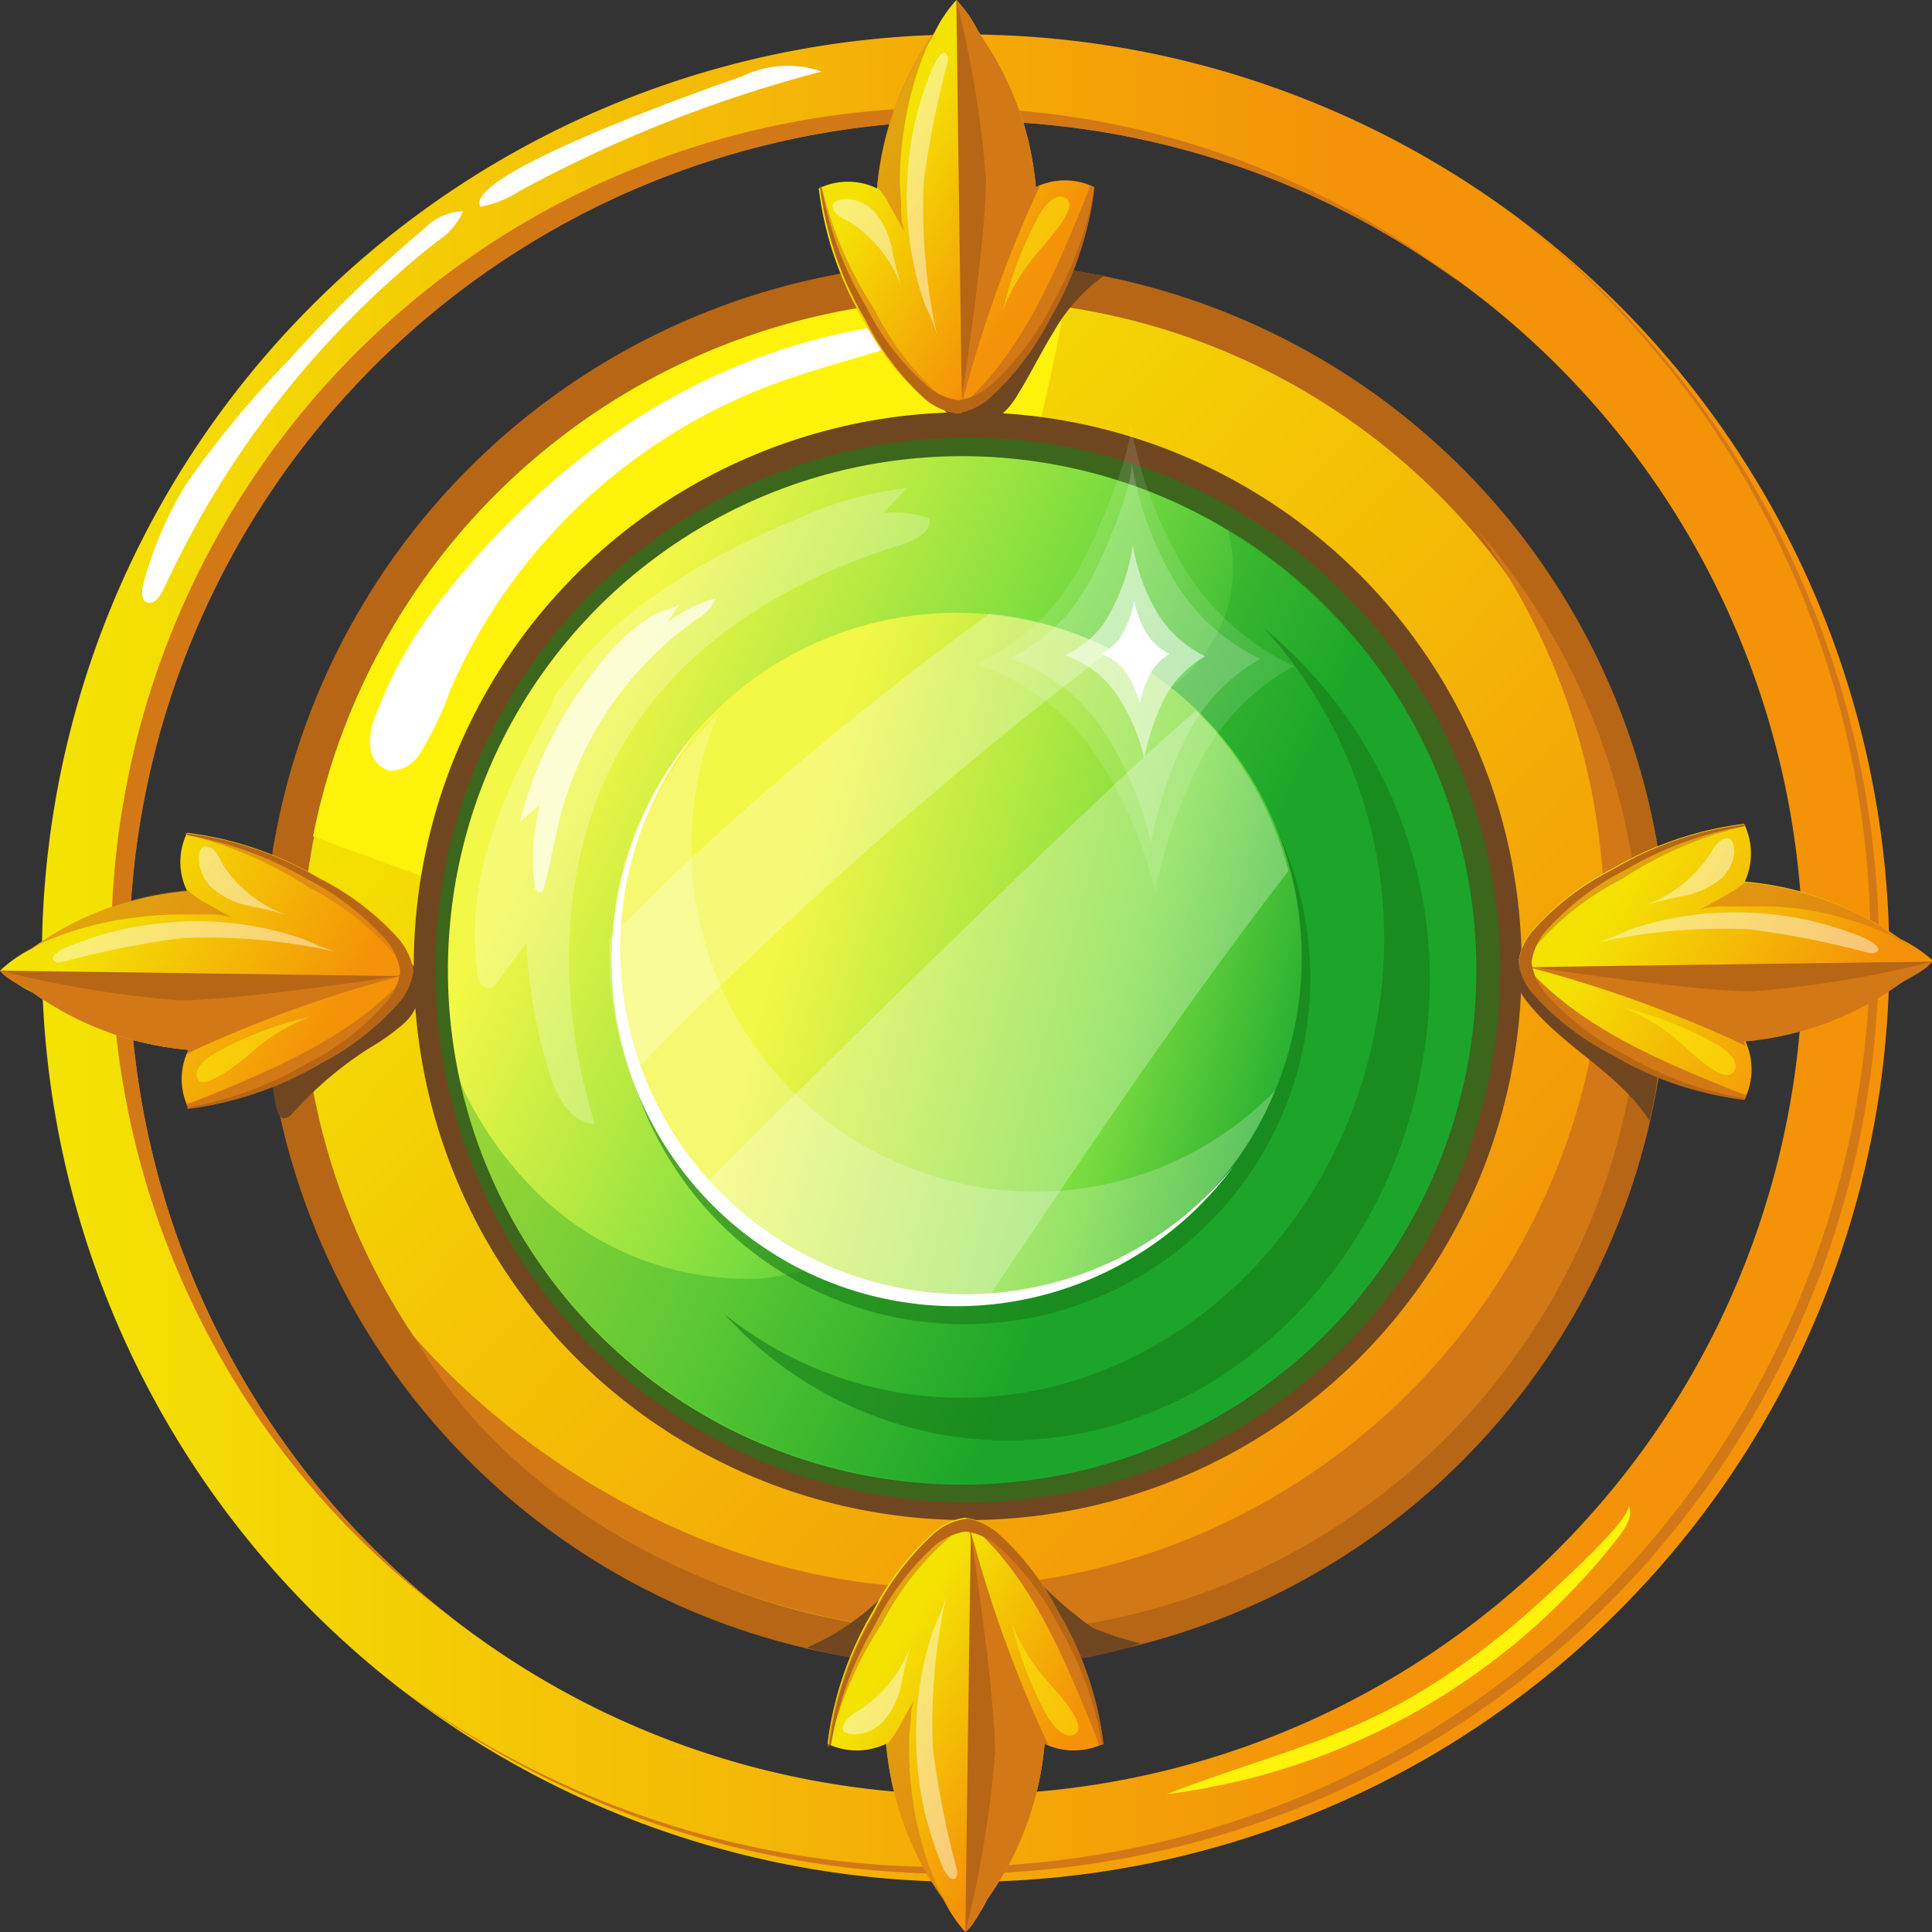 <svg xmlns="http://www.w3.org/2000/svg" xmlns:xlink="http://www.w3.org/1999/xlink" viewBox="0 0 72.89 72.89"><rect x="0" y="0" width="72.89" height="72.89" fill="#333333" stroke="none"/><defs><style>.cls-1{fill:#b76615;}.cls-2{fill:url(#linear-gradient);}.cls-22,.cls-3{fill:#fff30b;}.cls-4{fill:#d37816;}.cls-5{fill:#704621;}.cls-6{fill:#187c18;opacity:0.6;}.cls-7{fill:url(#linear-gradient-2);}.cls-8{fill:#1da020;opacity:0.35;}.cls-9{fill:url(#linear-gradient-3);}.cls-10,.cls-11,.cls-13,.cls-14,.cls-15,.cls-16,.cls-17,.cls-21{fill:#fff;}.cls-10{opacity:0.22;}.cls-12{opacity:0.27;}.cls-13{opacity:0.25;}.cls-14{opacity:0.68;}.cls-15{opacity:0.18;}.cls-16{opacity:0.12;}.cls-17{opacity:0.52;}.cls-18{fill:url(#linear-gradient-4);}.cls-19{fill:url(#linear-gradient-5);}.cls-20{opacity:0.59;}.cls-21{opacity:0.45;}.cls-22{opacity:0.48;}.cls-23{fill:url(#linear-gradient-6);}.cls-24{fill:url(#linear-gradient-7);}.cls-25{fill:url(#linear-gradient-8);}</style><linearGradient id="linear-gradient" x1="19.79" y1="20.69" x2="69.2" y2="67.25" gradientUnits="userSpaceOnUse"><stop offset="0.02" stop-color="#f4e203"/><stop offset="0.7" stop-color="#f49308"/></linearGradient><linearGradient id="linear-gradient-2" x1="20.5" y1="29.07" x2="55.53" y2="45.8" gradientTransform="translate(56.47 -10.84) rotate(67.78)" gradientUnits="userSpaceOnUse"><stop offset="0.02" stop-color="#f3f746"/><stop offset="0.38" stop-color="#7adc3f"/><stop offset="0.67" stop-color="#1ba82f"/></linearGradient><linearGradient id="linear-gradient-3" x1="24.74" y1="33.01" x2="49.85" y2="39.93" gradientUnits="userSpaceOnUse"><stop offset="0.2" stop-color="#f3f746"/><stop offset="0.71" stop-color="#7adc3f"/><stop offset="1" stop-color="#1ba82f"/></linearGradient><linearGradient id="linear-gradient-4" x1="1.59" y1="36.14" x2="71.28" y2="36.14" xlink:href="#linear-gradient"/><linearGradient id="linear-gradient-5" x1="3.66" y1="33.91" x2="15.7" y2="41.15" xlink:href="#linear-gradient"/><linearGradient id="linear-gradient-6" x1="33.01" y1="6.05" x2="41.92" y2="11.41" xlink:href="#linear-gradient"/><linearGradient id="linear-gradient-7" x1="33.11" y1="63" x2="42.02" y2="68.36" xlink:href="#linear-gradient"/><linearGradient id="linear-gradient-8" x1="60.61" y1="33.81" x2="72.65" y2="41.05" xlink:href="#linear-gradient"/></defs><g id="Layer_2" data-name="Layer 2"><g id="Layer_1-2" data-name="Layer 1"><circle class="cls-1" cx="36.43" cy="36.39" r="26.49"/><circle class="cls-2" cx="36.51" cy="36.45" r="25.14"/><path class="cls-3" d="M20,34.3A27.1,27.1,0,0,1,38.27,19.61q1.14-4,1.9-8.06a25.17,25.17,0,0,0-28.36,20C15.2,32.82,19.87,34.5,20,34.3Z"/><path class="cls-4" d="M35.39,59.89c-7.57,0-15.17-4.18-19.78-9.48,4,6.94,12.79,11.21,21.16,11.21A25.13,25.13,0,0,0,55.74,20a25.14,25.14,0,0,1-20.35,39.9Z"/><circle class="cls-5" cx="36.51" cy="36.45" r="20.9"/><circle class="cls-6" cx="36.51" cy="36.59" r="20.09" transform="translate(-15.18 36.54) rotate(-45)"/><circle class="cls-7" cx="36.3" cy="36.61" r="19.4" transform="translate(-11.32 56.37) rotate(-67.78)"/><path class="cls-8" d="M39.22,41.05a9.84,9.84,0,0,1-3.07,3.86,13.56,13.56,0,0,1-7.35,3.32A11.31,11.31,0,0,1,20,44.73a14.07,14.07,0,0,1-2.38-3.35,5,5,0,0,1-.31-.74,19.41,19.41,0,1,0,29-20.7,5.66,5.66,0,0,1,.1,2.62,5.92,5.92,0,0,1-5.3,4.54,2.14,2.14,0,0,0-1.3.31c-.47.4-.4,1.14-.31,1.75a37.59,37.59,0,0,1,.35,8.8A10.77,10.77,0,0,1,39.22,41.05Z"/><circle class="cls-6" cx="36.3" cy="36.76" r="13.02" transform="matrix(0.99, -0.16, 0.16, 0.99, -5.44, 6.32)"/><circle class="cls-9" cx="36.09" cy="36.14" r="13.02"/><path class="cls-10" d="M23.28,36.14a13,13,0,0,0,13,13,12.83,12.83,0,0,0,11.83-8,12.61,12.61,0,0,1-9,3.82,13,13,0,0,1-12-18.06A13,13,0,0,0,23.28,36.14Z"/><path class="cls-11" d="M23.08,36.19A13,13,0,0,0,46.54,44,13,13,0,0,1,26.3,27.61,13,13,0,0,0,23.08,36.19Z"/><g class="cls-12"><path class="cls-11" d="M26.35,38A169.44,169.44,0,0,1,41.93,24.51a13,13,0,0,0-4.6-1.36,126.35,126.35,0,0,0-11.27,9.24q-1.57,1.48-3.06,3c0,.22,0,.45,0,.67a13,13,0,0,0,.81,4.53C24.61,39.73,25.48,38.86,26.35,38Z"/><path class="cls-11" d="M37.21,49.07c3.68-5.49,7.38-11,11.4-16.21a13.11,13.11,0,0,0-3.49-6.05c-2,1.74-3.89,3.56-5.8,5.38q-6.54,6.29-12.93,12.7A13,13,0,0,0,36,49.12C36.41,49.12,36.81,49.1,37.21,49.07Z"/></g><path class="cls-13" d="M20.84,26.56l.17-.31.21-.38A1.25,1.25,0,0,0,20.84,26.56Z"/><path class="cls-13" d="M18,36.67c0,.3.23.68.52.61a.61.61,0,0,0,.28-.25c.35-.48.7-1,1.06-1.45a19.68,19.68,0,0,0,.9,5c.27.84.79,1.8,1.68,1.82-1.58-5.05-1.37-10.89,1.65-15.22,2.32-3.31,6-5.43,9.9-6.62.52-.16,1.16-.48,1.08-1a3.87,3.87,0,0,0-1.75-.2l.91-.95A13.82,13.82,0,0,0,30,19.61c-3.27,1.35-7.2,3.57-9,6.64C19.16,29.63,17.5,32.84,18,36.67Z"/><path class="cls-14" d="M24.67,23.18a8.93,8.93,0,0,0-.8.57,8.77,8.77,0,0,0-1.12,1.16,15.27,15.27,0,0,0-2.32,3.72A14.09,14.09,0,0,0,19.62,31l.74-.63a8.27,8.27,0,0,0-.19,3.05c0,.13.13.3.25.24a.21.21,0,0,0,.1-.16c.27-1,.43-2.05.72-3.06a13.17,13.17,0,0,1,5.06-7.09,1.51,1.51,0,0,0,.69-.77,5.07,5.07,0,0,0-1.81.91c.15-.24.31-.48.47-.72C25.55,22.91,24.85,23.08,24.67,23.18Z"/><path class="cls-6" d="M34.11,52.57a14.37,14.37,0,0,1-6.79-3,14.59,14.59,0,0,0,8.54,4.61c8.45,1.29,16.44-5.15,17.85-14.38a17.18,17.18,0,0,0-6-16.08A17.43,17.43,0,0,1,52,38.19C50.55,47.42,42.56,53.86,34.11,52.57Z"/><path class="cls-15" d="M38.08,24.83a6.87,6.87,0,0,1,3.56,2.75,13.07,13.07,0,0,1,1.78,4.21,15.66,15.66,0,0,1,1.31-3.93,6.92,6.92,0,0,1,2.82-3,7.62,7.62,0,0,1-3.35-3.13,12.94,12.94,0,0,1-1.52-4.36c.16.89-1.26,4.17-1.83,5A6.5,6.5,0,0,1,38.08,24.83Z"/><path class="cls-16" d="M36.8,25.05a8.67,8.67,0,0,1,4.52,3.4,16.21,16.21,0,0,1,2.27,5.2,18.62,18.62,0,0,1,1.66-4.86,8.69,8.69,0,0,1,3.57-3.66,9.63,9.63,0,0,1-4.24-3.87,15.71,15.71,0,0,1-1.94-5.39c.21,1.11-1.59,5.16-2.32,6.22A8.25,8.25,0,0,1,36.8,25.05Z"/><path class="cls-11" d="M41.51,24.66a1.88,1.88,0,0,1,1,.75A3.77,3.77,0,0,1,43,26.56a4,4,0,0,1,.36-1.07,1.85,1.85,0,0,1,.77-.82,2.1,2.1,0,0,1-.92-.85,3.65,3.65,0,0,1-.42-1.2,3.55,3.55,0,0,1-.5,1.38A1.75,1.75,0,0,1,41.51,24.66Z"/><path class="cls-17" d="M40.17,24.72a3.89,3.89,0,0,1,2,1.54,7.34,7.34,0,0,1,1,2.34,9,9,0,0,1,.73-2.19,3.91,3.91,0,0,1,1.57-1.65A4.28,4.28,0,0,1,43.59,23a7.31,7.31,0,0,1-.85-2.44,7.66,7.66,0,0,1-1,2.81A3.58,3.58,0,0,1,40.17,24.72Z"/><path class="cls-11" d="M14.7,29.08a1.32,1.32,0,0,0,1.15-.67A12.23,12.23,0,0,0,17,26,21.49,21.49,0,0,1,28.88,14.61c1.39-.54,2.84-.93,4.27-1.36.23-.06.5-.17.54-.4.08-.41-.53-.54-.94-.47-6.5,1.12-11.88,4.91-15.92,10A16.36,16.36,0,0,0,14.17,27a2.42,2.42,0,0,0-.2,1.18A1,1,0,0,0,14.7,29.08Z"/><path class="cls-11" d="M37.7,13.07c.34-.09.74-.32.71-.67s-.49-.49-.85-.52c-.52,0-2.82-.18-2.82.7S37.18,13.2,37.7,13.07Z"/><path class="cls-18" d="M71.28,36.14A34.85,34.85,0,1,0,36.43,71,34.88,34.88,0,0,0,71.28,36.14Zm-66.42,0A31.58,31.58,0,1,1,36.43,67.71,31.61,31.61,0,0,1,4.86,36.14Z"/><path class="cls-4" d="M36.43,4.56a31.42,31.42,0,0,1,18.72,6.16A31.56,31.56,0,1,0,17,61,31.57,31.57,0,0,1,36.43,4.56Z"/><path class="cls-4" d="M35.71,70.44A34.64,34.64,0,0,1,15,63.62,34.83,34.83,0,1,0,57.1,8.1,34.83,34.83,0,0,1,35.71,70.44Z"/><path class="cls-11" d="M6.14,22.3A35.79,35.79,0,0,1,16.47,9.12a2.59,2.59,0,0,0,1-1.15A2.14,2.14,0,0,0,16,8.63a49.68,49.68,0,0,0-5.1,4.95,36.87,36.87,0,0,0-3.88,4.69,14.12,14.12,0,0,0-1.62,3.79c-.06.25-.08.59.16.67S6,22.54,6.14,22.3Z"/><path class="cls-11" d="M31,2.7a3.89,3.89,0,0,0-3,.18c-1.13.39-10.56,3.69-9.88,4.92a4.11,4.11,0,0,0,1.48-.59A50.39,50.39,0,0,1,31,2.7Z"/><path class="cls-5" d="M10.68,42.19c.14,0,.27-.08.36-.19a13.91,13.91,0,0,1,2.9-2.46,8.39,8.39,0,0,0,1.29-.92,1.9,1.9,0,0,0,.64-1.41A1.62,1.62,0,0,0,15.15,36a2.6,2.6,0,0,0-1.38-.45,3.47,3.47,0,0,0-1.59.27,3.43,3.43,0,0,0-1.75,1.95A4.69,4.69,0,0,0,10.22,40a8.43,8.43,0,0,0,.24,1.93C10.5,42,10.56,42.16,10.68,42.19Z"/><path class="cls-19" d="M0,36.62a5.26,5.26,0,0,0,1.24.83,11.91,11.91,0,0,0,5.87,2.16,2.5,2.5,0,0,0,0,2.2,12.87,12.87,0,0,0,5-1.7A10.45,10.45,0,0,0,15,37.87a2.33,2.33,0,0,0,.59-1.25A2.3,2.3,0,0,0,15,35.37a10.09,10.09,0,0,0-2.94-2.24,12.89,12.89,0,0,0-5-1.71,2.5,2.5,0,0,0,0,2.2,11.82,11.82,0,0,0-5.87,2.17A5.26,5.26,0,0,0,0,36.62Z"/><path class="cls-4" d="M7.25,39.66a47.33,47.33,0,0,1,8.2-2.92,12.56,12.56,0,0,1-2.61.13c-.89.05-1.79.09-2.68.11-1.61.06-3.22.08-4.83,0S2.26,36.7.76,36.75c-.2,0-.6-.18-.76-.13.24.35.91.61,1.24.83a11.94,11.94,0,0,0,5.87,2.16.77.77,0,0,0-.07.16Z"/><path class="cls-4" d="M15,37.87a2.39,2.39,0,0,0,.59-1.23,6.1,6.1,0,0,0-.59.54c-2.05,2.08-4.84,3.23-7.54,4.33a3.59,3.59,0,0,1-.43.14,1.11,1.11,0,0,0,.07.16,12.88,12.88,0,0,0,5-1.7A10.27,10.27,0,0,0,15,37.87Z"/><g class="cls-20"><path class="cls-4" d="M15.53,36.83a.76.76,0,0,0,0-.21A2.3,2.3,0,0,0,15,35.37,10.09,10.09,0,0,0,12,33.13a12.89,12.89,0,0,0-5-1.71.14.14,0,0,1,0,.06,14.65,14.65,0,0,1,4.65,2A10.9,10.9,0,0,1,15.53,36.83Z"/><path class="cls-4" d="M6.85,34.5c.33,0,.65,0,1,0a2.81,2.81,0,0,1,.92.13l-1-.56a3,3,0,0,1-.68-.48h0a11.87,11.87,0,0,0-5.85,2.16L.78,36c.33-.12.67-.37.92-.48A12.29,12.29,0,0,1,5,34.63,13.34,13.34,0,0,1,6.85,34.5Z"/></g><path class="cls-1" d="M0,36.62a40.08,40.08,0,0,0,6.78,1.12c2.28,0,8.13-.9,8.22-.91S0,36.62,0,36.62Z"/><path class="cls-21" d="M2.36,36.29a35.13,35.13,0,0,1,4.5-.9,22.43,22.43,0,0,1,5.77.51,11,11,0,0,1-1.15-.46,11.66,11.66,0,0,0-1.19-.35,12.5,12.5,0,0,0-4.48-.23,12.56,12.56,0,0,0-2.19.47c-.36.12-.72.25-1.08.4-.09,0-.86.41-.41.57A.45.45,0,0,0,2.36,36.29Z"/><path class="cls-21" d="M9.32,34.16a13.9,13.9,0,0,1,1.48.36,4.9,4.9,0,0,1-2.46-2A1.29,1.29,0,0,0,8,32c-.43-.26-.52.18-.49.5a1.52,1.52,0,0,0,.49,1A3,3,0,0,0,9.32,34.16Z"/><path class="cls-1" d="M11.57,40.13a13.28,13.28,0,0,1-4.5,1.65s0,0,0,.06a12.89,12.89,0,0,0,5-1.71A10.09,10.09,0,0,0,15,37.89a2.27,2.27,0,0,0,.59-1.25A2.33,2.33,0,0,0,15,35.39a10.45,10.45,0,0,0-2.94-2.24,12.87,12.87,0,0,0-5-1.7s0,0,0,.06a13.48,13.48,0,0,1,4.5,1.64,10.17,10.17,0,0,1,2.94,2.24,2.35,2.35,0,0,1,.6,1.25,2.28,2.28,0,0,1-.6,1.25A9.83,9.83,0,0,1,11.57,40.13Z"/><path class="cls-22" d="M9.48,39.71a7.15,7.15,0,0,1,2.22-1.35,13.55,13.55,0,0,0-3.6,1.38c-.29.17-.88.6-.62,1S9.18,40,9.48,39.71Z"/><path class="cls-5" d="M36.5,15.91a1.58,1.58,0,0,0,1.2-.2,2.8,2.8,0,0,0,.67-.78c.5-.8.91-1.65,1.41-2.46a6.61,6.61,0,0,1,1.89-2.08,11.74,11.74,0,0,1-1.57-.29,2.44,2.44,0,0,0-.71-.1,2,2,0,0,0-.58.18,5.89,5.89,0,0,0-3.26,4.7c0,.22-.07.42.08.6A1.63,1.63,0,0,0,36.5,15.91Z"/><path class="cls-23" d="M34.83,15a2.33,2.33,0,0,0,1.25.59A2.3,2.3,0,0,0,37.33,15a10.09,10.09,0,0,0,2.24-2.94,12.89,12.89,0,0,0,1.71-5,2.5,2.5,0,0,0-2.2,0,11.82,11.82,0,0,0-2.17-5.87A5.26,5.26,0,0,0,36.08,0a5.26,5.26,0,0,0-.83,1.24,11.91,11.91,0,0,0-2.16,5.87,2.5,2.5,0,0,0-2.2,0,12.87,12.87,0,0,0,1.7,5A10.45,10.45,0,0,0,34.83,15Z"/><path class="cls-4" d="M39.12,7.25,39.23,7l-.15.07a11.86,11.86,0,0,0-2.17-5.87A4.49,4.49,0,0,0,36.08,0c0,.16.14.56.14.76,0,1.5.23,3.06.27,4.57s0,3.22,0,4.83c0,.89-.07,1.79-.11,2.68a12.55,12.55,0,0,1-.14,2.61A48.17,48.17,0,0,1,39.12,7.25Z"/><path class="cls-4" d="M39.57,12.06a12.9,12.9,0,0,0,1.71-5L41.11,7a2.39,2.39,0,0,1-.14.43c-1.1,2.7-2.24,5.49-4.32,7.54a5,5,0,0,0-.54.59A2.4,2.4,0,0,0,37.33,15,10.09,10.09,0,0,0,39.57,12.06Z"/><g class="cls-20"><path class="cls-4" d="M34.83,15a2.33,2.33,0,0,0,1.25.59.76.76,0,0,0,.21,0A10.77,10.77,0,0,1,33,11.69a14.46,14.46,0,0,1-2-4.65l-.05,0a12.87,12.87,0,0,0,1.7,5A10.45,10.45,0,0,0,34.83,15Z"/><path class="cls-4" d="M35,1.7A9.76,9.76,0,0,0,35.5.78c-.08.15-.16.29-.25.43a11.87,11.87,0,0,0-2.16,5.85l0,0a2.66,2.66,0,0,1,.47.68c.19.33.37.66.56,1A2.8,2.8,0,0,1,34,7.82c0-.32-.05-.64-.05-1A12,12,0,0,1,34.09,5,12.31,12.31,0,0,1,35,1.7Z"/></g><path class="cls-1" d="M36.08,0s.2,15.09.21,15,.91-5.94.91-8.22A40.08,40.08,0,0,0,36.08,0Z"/><path class="cls-21" d="M35.75,2.36a.36.36,0,0,0,0-.23c-.16-.45-.52.32-.56.41-.15.36-.29.72-.4,1.08a11.73,11.73,0,0,0-.48,2.19,12.74,12.74,0,0,0,.23,4.48,11.66,11.66,0,0,0,.35,1.19,7.88,7.88,0,0,1,.46,1.15,22,22,0,0,1-.5-5.77A35.09,35.09,0,0,1,35.75,2.36Z"/><path class="cls-21" d="M32,8.34a4.89,4.89,0,0,1,2,2.46,14.52,14.52,0,0,1-.36-1.48A3.11,3.11,0,0,0,33,8a1.52,1.52,0,0,0-1-.49c-.32,0-.77.06-.51.49A1.32,1.32,0,0,0,32,8.34Z"/><path class="cls-1" d="M34.86,15a2.3,2.3,0,0,0,1.25.59A2.33,2.33,0,0,0,37.36,15a10.45,10.45,0,0,0,2.24-2.94,12.87,12.87,0,0,0,1.7-5l0,0a13.5,13.5,0,0,1-1.65,4.5,10.17,10.17,0,0,1-2.24,2.94,2.35,2.35,0,0,1-1.25.6,2.32,2.32,0,0,1-1.25-.6,9.83,9.83,0,0,1-2.24-2.94A13.28,13.28,0,0,1,31,7.07l-.06,0a12.89,12.89,0,0,0,1.71,5A10.09,10.09,0,0,0,34.86,15Z"/><path class="cls-22" d="M40.22,7.48c-.41-.26-.84.33-1,.62a13.9,13.9,0,0,0-1.38,3.6,7.35,7.35,0,0,1,1.35-2.22C39.41,9.18,40.76,7.81,40.22,7.48Z"/><path class="cls-5" d="M32.84,62.35l5.52.13,1.37,0c.44,0,.52.15,1,.1A14.62,14.62,0,0,0,43.05,62a10.52,10.52,0,0,1-1.85-.6,15,15,0,0,1-2.9-2.73,2.28,2.28,0,0,0-.56-.42,1.89,1.89,0,0,0-.71-.12,5.53,5.53,0,0,0-3.42,1.76,8.91,8.91,0,0,1-3.17,2.27,14.34,14.34,0,0,0,1.91.41C32.79,62.63,32.4,62.34,32.84,62.35Z"/><path class="cls-24" d="M35.59,71.65a5.26,5.26,0,0,0,.83,1.24,5.26,5.26,0,0,0,.83-1.24,11.81,11.81,0,0,0,2.16-5.86,2.56,2.56,0,0,0,2.21,0,12.89,12.89,0,0,0-1.71-5,10.08,10.08,0,0,0-2.24-2.93,2.25,2.25,0,0,0-1.25-.6,2.25,2.25,0,0,0-1.25.6,10.08,10.08,0,0,0-2.24,2.93,12.89,12.89,0,0,0-1.71,5,2.56,2.56,0,0,0,2.21,0A11.81,11.81,0,0,0,35.59,71.65Z"/><path class="cls-4" d="M36.42,72.89c.35-.24.61-.91.83-1.24a11.81,11.81,0,0,0,2.16-5.87l.16.07a2.12,2.12,0,0,1-.11-.21,48.17,48.17,0,0,1-2.92-8.2,12.55,12.55,0,0,1,.14,2.61c0,.89.08,1.79.11,2.68.05,1.61.07,3.22,0,4.83s-.31,3.07-.27,4.57C36.56,72.33,36.37,72.73,36.42,72.89Z"/><path class="cls-4" d="M41.45,65.86l.17-.06a12.89,12.89,0,0,0-1.71-5,10.27,10.27,0,0,0-2.24-2.94,2.4,2.4,0,0,0-1.22-.59,6,6,0,0,0,.53.59c2.08,2,3.23,4.84,4.33,7.55A3,3,0,0,1,41.45,65.86Z"/><g class="cls-20"><path class="cls-4" d="M36.63,57.36l-.21,0a2.3,2.3,0,0,0-1.25.59,10.27,10.27,0,0,0-2.24,2.94,12.89,12.89,0,0,0-1.71,5l.06,0a14.46,14.46,0,0,1,2-4.65A11,11,0,0,1,36.63,57.36Z"/><path class="cls-4" d="M34.48,64.15l-.56,1a3.28,3.28,0,0,1-.48.69h0a11.87,11.87,0,0,0,2.16,5.85c.09.14.17.28.25.43-.11-.33-.37-.67-.47-.91a12.49,12.49,0,0,1-.94-3.27A13.34,13.34,0,0,1,34.3,66c0-.33,0-.65.06-1A2.56,2.56,0,0,1,34.48,64.15Z"/></g><path class="cls-1" d="M36.42,72.89a40.08,40.08,0,0,0,1.12-6.78c0-2.28-.9-8.12-.91-8.22S36.42,72.89,36.42,72.89Z"/><path class="cls-21" d="M35.24,61.41a11.66,11.66,0,0,0-.35,1.19,12.74,12.74,0,0,0-.23,4.48,11.73,11.73,0,0,0,.48,2.19,9.9,9.9,0,0,0,.39,1.08c0,.09.41.86.57.41a.37.37,0,0,0,0-.23A34.43,34.43,0,0,1,35.2,66a22,22,0,0,1,.5-5.77A9.19,9.19,0,0,1,35.24,61.41Z"/><path class="cls-21" d="M32.34,65.43a1.55,1.55,0,0,0,1-.5A3.06,3.06,0,0,0,34,63.57a14.52,14.52,0,0,1,.36-1.48,5,5,0,0,1-2,2.47,1.24,1.24,0,0,0-.45.37C31.58,65.37,32,65.45,32.34,65.43Z"/><path class="cls-1" d="M35.19,58.38a2.35,2.35,0,0,1,1.26-.6,2.35,2.35,0,0,1,1.25.6,10.24,10.24,0,0,1,2.23,2.94,13.28,13.28,0,0,1,1.65,4.5l.06,0a12.72,12.72,0,0,0-1.71-5A10.06,10.06,0,0,0,37.7,57.9a2.28,2.28,0,0,0-1.25-.6,2.28,2.28,0,0,0-1.26.6A10.06,10.06,0,0,0,33,60.83a12.72,12.72,0,0,0-1.71,5l.06,0A13.28,13.28,0,0,1,33,61.32,10.24,10.24,0,0,1,35.19,58.38Z"/><path class="cls-22" d="M40.56,65.42c.54-.34-.81-1.71-1.05-2a7.15,7.15,0,0,1-1.35-2.22,13.42,13.42,0,0,0,1.38,3.6C39.72,65.08,40.15,65.67,40.56,65.42Z"/><path class="cls-5" d="M62.23,42.28a11.33,11.33,0,0,0,.34-3.61,4.09,4.09,0,0,0-1.74-3.06,2.74,2.74,0,0,0-2.27-.24c-.64.22-1.51.88-1.36,1.62a2.18,2.18,0,0,0,.45.85C59,39.53,61.08,40.48,62.23,42.28Z"/><path class="cls-25" d="M65.8,31.08a13.05,13.05,0,0,0-5,1.71A10.08,10.08,0,0,0,57.9,35a2.28,2.28,0,0,0-.6,1.25,2.25,2.25,0,0,0,.6,1.25,10.08,10.08,0,0,0,2.93,2.24,12.89,12.89,0,0,0,5,1.71,2.56,2.56,0,0,0,0-2.21,11.81,11.81,0,0,0,5.86-2.16,5.26,5.26,0,0,0,1.24-.83,5.26,5.26,0,0,0-1.24-.83,11.81,11.81,0,0,0-5.86-2.16A2.56,2.56,0,0,0,65.8,31.08Z"/><path class="cls-4" d="M72.89,36.28c-.16-.05-.56.14-.76.13-1.5,0-3.06.24-4.57.27s-3.22,0-4.83,0l-2.68-.11a12.55,12.55,0,0,1-2.61-.14,48.17,48.17,0,0,1,8.2,2.92l.21.11a1.11,1.11,0,0,0-.07-.16,11.81,11.81,0,0,0,5.87-2.16C72,36.89,72.65,36.63,72.89,36.28Z"/><path class="cls-4" d="M60.83,39.77a12.89,12.89,0,0,0,5,1.71l.06-.17a3,3,0,0,1-.42-.14c-2.71-1.1-5.5-2.25-7.55-4.33a6,6,0,0,0-.59-.53,2.4,2.4,0,0,0,.59,1.22A10.27,10.27,0,0,0,60.83,39.77Z"/><g class="cls-20"><path class="cls-4" d="M61.2,33.16a14.46,14.46,0,0,1,4.65-2s0,0,0-.06a13.05,13.05,0,0,0-5,1.71A10.27,10.27,0,0,0,57.92,35a2.3,2.3,0,0,0-.59,1.25,1.52,1.52,0,0,0,0,.21A10.86,10.86,0,0,1,61.2,33.16Z"/><path class="cls-4" d="M67.93,34.29a12.49,12.49,0,0,1,3.27.94c.24.1.58.36.91.47l-.43-.25a11.87,11.87,0,0,0-5.85-2.16v0a3.65,3.65,0,0,1-.69.47l-1,.56a2.56,2.56,0,0,1,.92-.12c.32,0,.64,0,1,0A12,12,0,0,1,67.93,34.29Z"/></g><path class="cls-1" d="M72.89,36.28s-15.09.2-15,.21,5.94.91,8.22.91A40.08,40.08,0,0,0,72.89,36.28Z"/><path class="cls-21" d="M66,35.06a34.43,34.43,0,0,1,4.5.89.37.37,0,0,0,.23,0c.45-.16-.32-.53-.41-.57A9.9,9.9,0,0,0,69.27,35a11.73,11.73,0,0,0-2.19-.48,12.74,12.74,0,0,0-4.48.23,11.66,11.66,0,0,0-1.19.35,9.19,9.19,0,0,1-1.15.46A22,22,0,0,1,66,35.06Z"/><path class="cls-21" d="M65.43,32.2c0-.31-.06-.76-.5-.5a1.24,1.24,0,0,0-.37.45,5,5,0,0,1-2.47,2,14.52,14.52,0,0,1,1.48-.36,3.06,3.06,0,0,0,1.36-.64A1.55,1.55,0,0,0,65.43,32.2Z"/><path class="cls-1" d="M61.32,32.82a13.28,13.28,0,0,1,4.5-1.65s0,0,0-.06a12.72,12.72,0,0,0-5,1.71,9.91,9.91,0,0,0-2.93,2.24,2.22,2.22,0,0,0-.6,1.25,2.28,2.28,0,0,0,.6,1.25,10.26,10.26,0,0,0,2.93,2.24,12.87,12.87,0,0,0,5,1.7s0,0,0-.06a13.48,13.48,0,0,1-4.5-1.64,10.45,10.45,0,0,1-2.94-2.24,2.35,2.35,0,0,1-.6-1.25,2.28,2.28,0,0,1,.6-1.25A10.09,10.09,0,0,1,61.32,32.82Z"/><path class="cls-22" d="M65.42,40.42c.25-.41-.34-.84-.63-1A13.42,13.42,0,0,0,61.19,38a7.15,7.15,0,0,1,2.22,1.35C63.71,39.61,65.08,41,65.42,40.42Z"/><path class="cls-3" d="M57.67,60.82a28,28,0,0,1-4.49,3.25c-3,1.72-6,2.38-9.16,3.62a25.67,25.67,0,0,0,17.12-9.8c.24-.33.49-.76.29-1.12C61.7,57.24,58.1,60.44,57.67,60.82Z"/></g></g></svg>